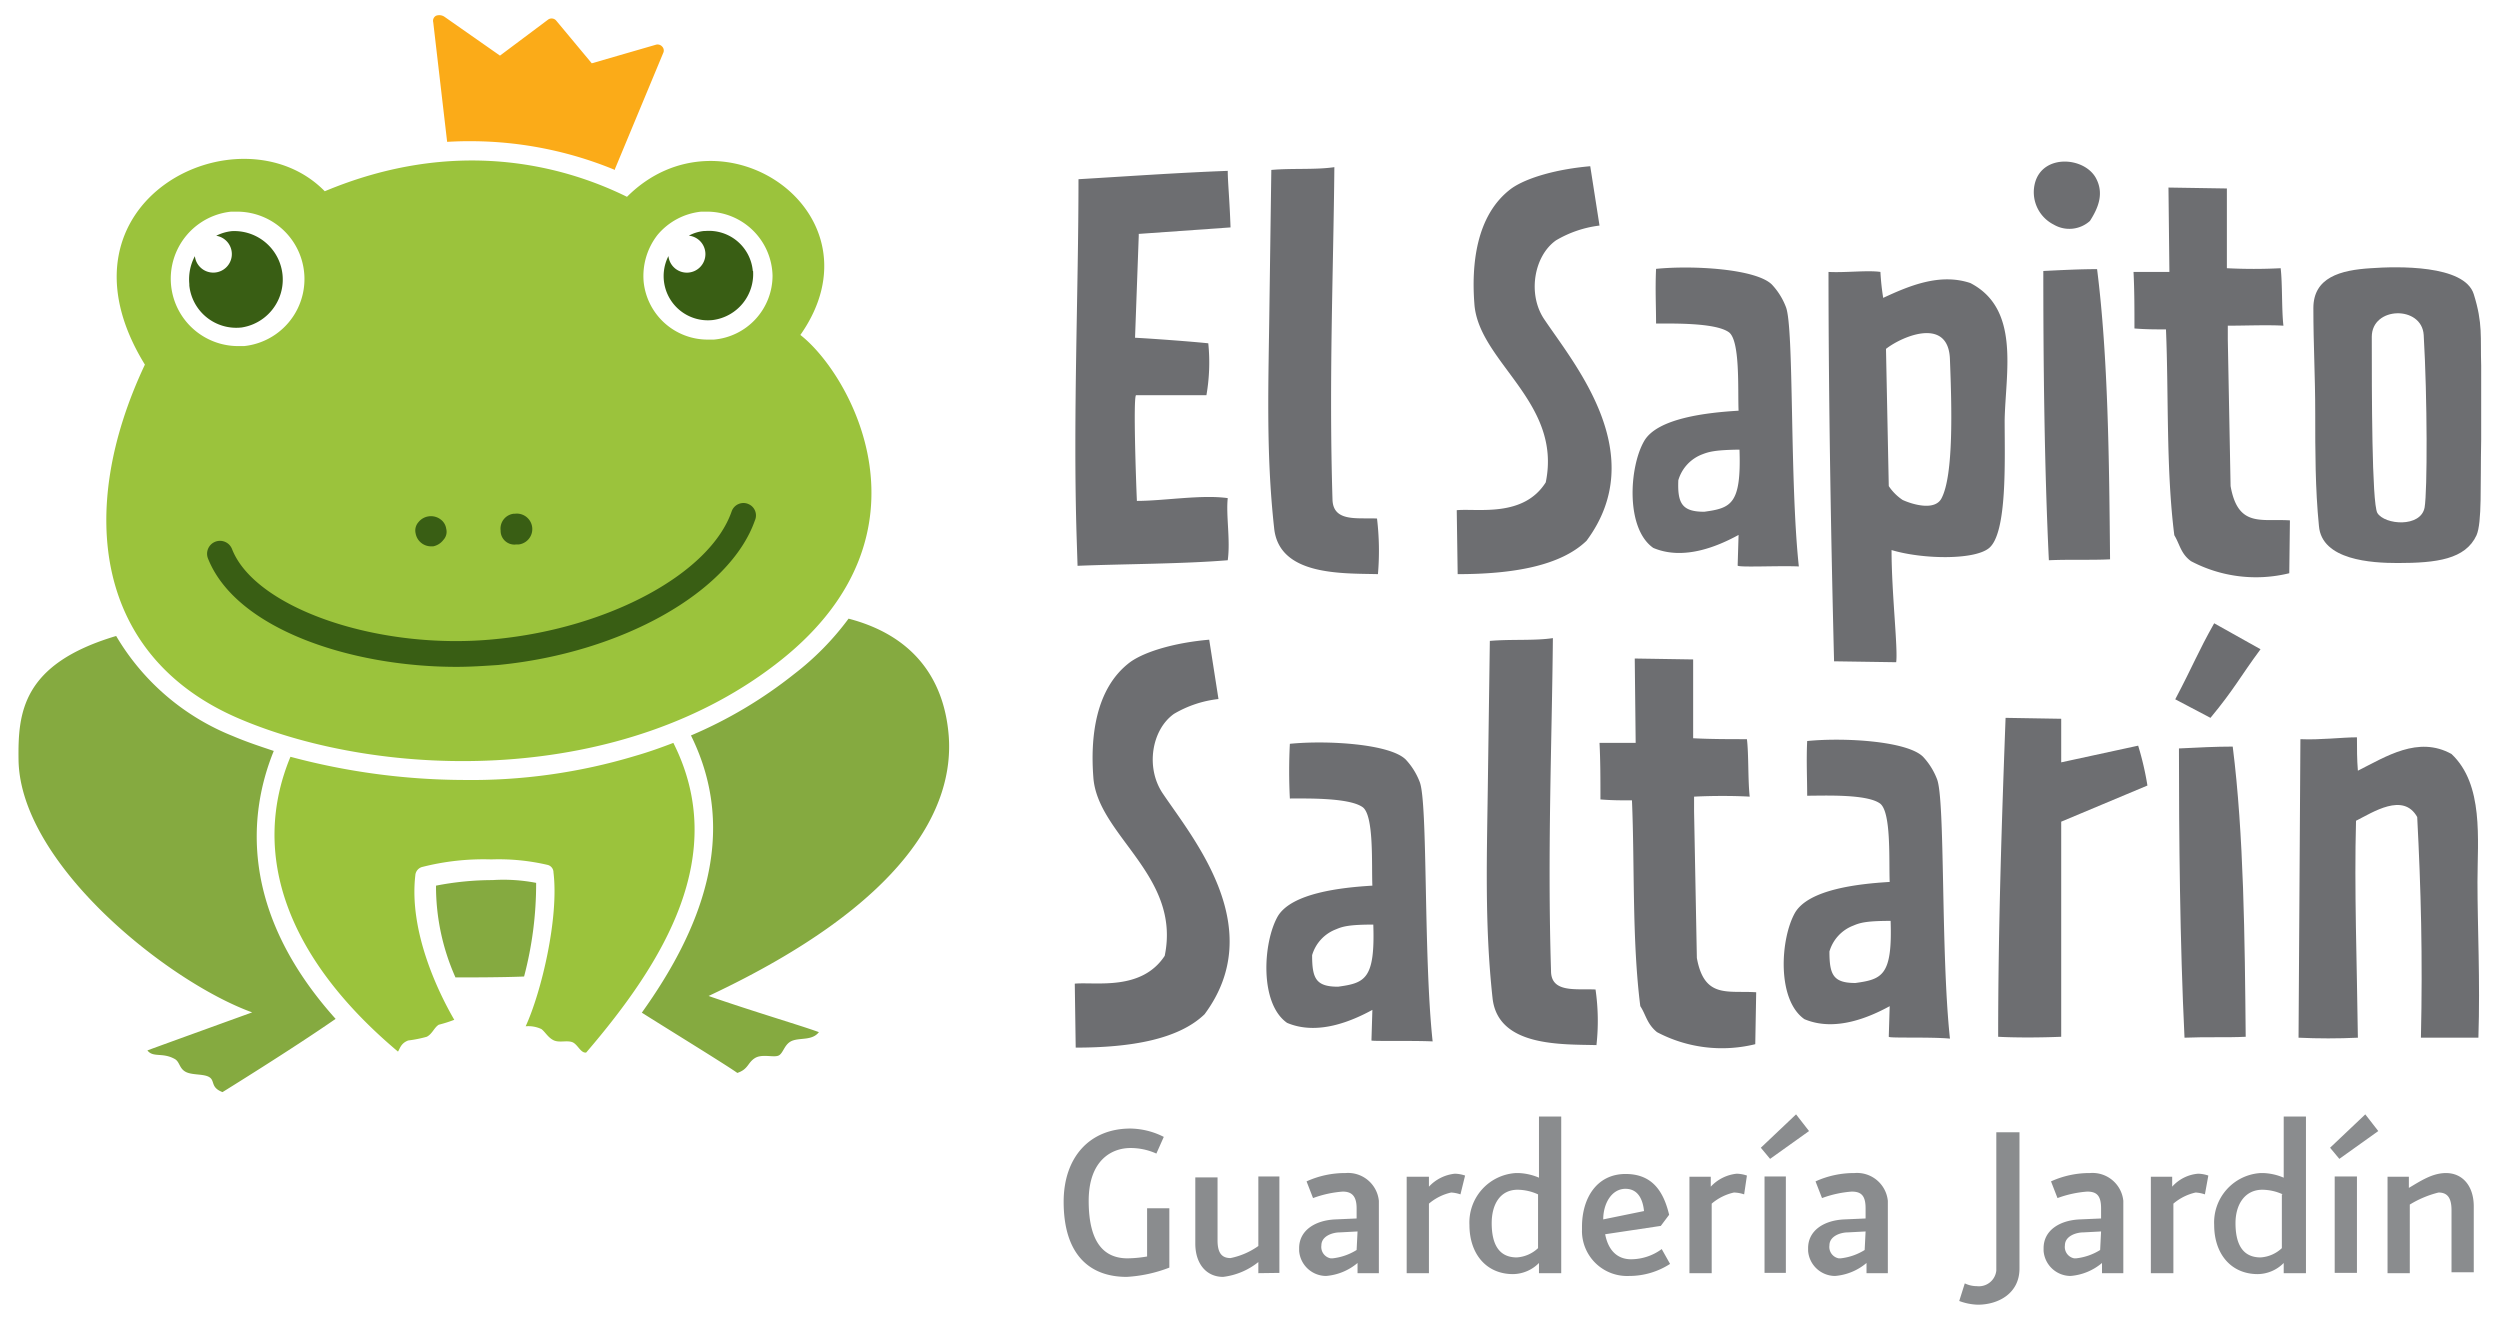 <svg xmlns="http://www.w3.org/2000/svg" viewBox="0 0 269.66 142.37"><defs><style>.a{fill:#6d6e71;}.b{fill:#8a8c8e;}.c{fill:#395e14;}.d{fill:#85aa40;}.e{fill:#9bc33c;}.f{fill:#fbab18;}</style></defs><path class="a" d="M122.83,25.23v.2l-.4,11c1.9.1,6,.4,7.9.6a20.6,20.6,0,0,1-.2,5.6h-7.6c-.3.4,0,9.1.1,11.4,2.9,0,7-.7,9.8-.3-.2,1.9.3,4.5,0,6.7-4.8.4-11.3.4-16.2.6l-.1-3.1c-.4-12.9.2-26.4.2-38.6,5.1-.3,10.7-.7,16.1-.9,0,1.2.2,3.1.3,6.1Z"/><path class="a" d="M137.43,56.93c-.9-8.2-.6-15.7-.5-24.2l.2-14.4c2.2-.2,4.8,0,6.8-.3-.1,11.1-.6,22.9-.2,35.9.1,2.4,2.7,1.9,4.8,2a29.35,29.35,0,0,1,.1,6C144.73,61.83,137.93,62.13,137.43,56.93Z"/><path class="a" d="M167.83,25.93c-2.4,1.7-3.1,5.9-1.2,8.6,3.3,4.9,11.4,14.5,4.5,23.8-2.8,2.7-7.9,3.6-13.9,3.6l-.1-6.9c2.3-.2,7.2.8,9.6-3,1.8-8.7-7.3-13-7.7-19.3-.3-4,.1-9.5,4-12.4,1.7-1.2,5-2.1,8.5-2.4l1,6.4A12.1,12.1,0,0,0,167.83,25.93Z"/><path class="a" d="M187.43,61l.1-3.3c-2.2,1.2-5.9,2.8-9.2,1.4-3-2.1-2.6-8.7-1-11.5,1.4-2.5,6.8-3.1,10.2-3.3-.1-2.3.2-7.7-1.1-8.5-1.5-1-6-.9-7.8-.9,0-1.9-.1-3.7,0-5.9,4-.4,10.8,0,12.5,1.7a7.41,7.41,0,0,1,1.5,2.4c.9,2.2.4,18.7,1.4,28C191.93,61,187.43,61.23,187.43,61Zm-3.8-12a4.27,4.27,0,0,0-2.6,2.8c-.1,2.5.4,3.4,2.8,3.4,2.9-.4,4-.8,3.8-6.7C185,48.53,184.33,48.73,183.63,49Z"/><path class="a" d="M214.53,59.13c-1.6,1.3-7.2,1.2-10.5.2,0,4.6.7,10.6.5,12.1l-6.7-.1c-.3-11.9-.6-27.7-.6-42,1.8.1,4.2-.2,5.6,0a26,26,0,0,0,.3,2.8c2.8-1.3,6.1-2.7,9.4-1.6,5.4,2.8,3.8,9.6,3.7,14.8C216.23,49.63,216.53,57.53,214.53,59.13Zm-11.1-21.5.3,14.8a5.36,5.36,0,0,0,1.5,1.5c1.1.5,3.5,1.2,4.2-.2,1.3-2.5,1.1-9.8.9-14.9C210.23,34.13,205.23,36.23,203.43,37.63Z"/><path class="a" d="M225.43,23.83a3.32,3.32,0,0,1-3.9.4,3.92,3.92,0,0,1-2-4.6c.9-3,5.2-2.7,6.5-.5C227,20.83,226.33,22.43,225.43,23.83ZM221,60.43c-.5-10.3-.6-21.8-.6-31.2,2-.1,4-.2,5.8-.2,1.2,9.5,1.3,20.6,1.4,31.3C225.73,60.43,223.33,60.33,221,60.43Z"/><path class="a" d="M246.93,61.83a15,15,0,0,1-10.6-1.3c-1.1-.8-1.2-1.8-1.8-2.8-.9-7.1-.6-15.1-.9-22.2-1.2,0-2.2,0-3.4-.1,0-2.2,0-4.1-.1-6.1H234l-.1-9.1,6.3.1v8.6a56.1,56.1,0,0,0,5.8,0c.2,1.6.1,4.5.3,6.2-1.7-.1-4.1,0-6,0v1.5l.3,15.8c.8,4.5,3.3,3.5,6.4,3.7Z"/><path class="a" d="M267.13,57.73c-1.2,2.6-4.3,3-8.5,3-2.8,0-8.2-.3-8.5-4-.4-4-.4-8.1-.4-12.1,0-4.2-.2-7.3-.2-11.4,0-3.3,2.9-4.1,6.2-4.3,2.8-.2,10.1-.4,11.1,2.8s.7,4.6.8,7.7v8C267.53,52.43,267.73,56.33,267.13,57.73Zm-5.7-21.6c-.2-3.2-5.6-3.1-5.6.2,0,6,0,17.9.6,19,.8,1.3,4.7,1.6,5.1-.6C261.83,52.93,261.83,43,261.43,36.13Z"/><path class="a" d="M126.63,77c-2.4,1.7-3.1,5.8-1.2,8.6,3.3,4.9,11.4,14.5,4.5,23.8-2.8,2.7-7.9,3.6-13.9,3.6l-.1-6.9c2.3-.2,7.2.8,9.7-3,1.8-8.7-7.3-13-7.7-19.3-.3-4,.1-9.5,4-12.4,1.7-1.2,5-2.1,8.5-2.4l1,6.4A12.07,12.07,0,0,0,126.63,77Z"/><path class="a" d="M147.93,112.23l.1-3.3c-2.2,1.2-5.9,2.8-9.2,1.4-3-2.1-2.6-8.7-1-11.5,1.5-2.5,6.8-3.1,10.2-3.3-.1-2.3.2-7.7-1.1-8.5-1.5-1-6-.9-7.8-.9a58.05,58.05,0,0,1,0-5.9c4-.4,10.8,0,12.5,1.7a7.41,7.41,0,0,1,1.5,2.4c.9,2.2.4,18.7,1.4,28C152.43,112.23,147.93,112.33,147.93,112.23Zm-3.8-12a4.27,4.27,0,0,0-2.6,2.8c0,2.5.4,3.4,2.8,3.4,2.9-.4,4-.8,3.8-6.7C145.53,99.73,144.83,99.93,144.13,100.23Z"/><path class="a" d="M161,107.73c-.9-8.2-.6-15.7-.5-24.2l.2-14.4c2.3-.2,4.8,0,6.8-.3-.1,11.1-.6,22.9-.2,35.9,0,2.4,2.7,1.9,4.8,2a23.63,23.63,0,0,1,.1,6C168.43,112.63,161.63,112.93,161,107.73Z"/><path class="a" d="M189.33,112.63a15,15,0,0,1-10.6-1.3c-1.1-.9-1.2-1.9-1.8-2.8-.9-7.1-.6-15.1-.9-22.2-1.2,0-2.2,0-3.4-.1,0-2.2,0-4.1-.1-6.1h3.9l-.1-9.1,6.3.1v8.5c1.9.1,3.9.1,5.8.1.2,1.6.1,4.4.3,6.2-1.7-.1-4.1-.1-6,0v1.6l.3,15.8c.8,4.4,3.3,3.5,6.4,3.7Z"/><path class="a" d="M203.73,111.83l.1-3.3c-2.2,1.2-5.9,2.8-9.2,1.4-3-2.1-2.6-8.7-1-11.5,1.5-2.5,6.8-3.1,10.2-3.3-.1-2.3.2-7.7-1.1-8.5-1.5-1-6-.8-7.8-.8,0-1.9-.1-3.8,0-5.9,4-.4,10.8,0,12.5,1.7a7.41,7.41,0,0,1,1.5,2.4c.9,2.2.4,18.7,1.4,28C208.23,111.83,203.73,112,203.73,111.83Zm-3.8-12a4.27,4.27,0,0,0-2.6,2.8c0,2.5.4,3.4,2.8,3.4,2.9-.4,4-.8,3.8-6.7C201.33,99.33,200.63,99.53,199.93,99.83Z"/><path class="a" d="M222.33,88.63v23.2c-2.4.1-5,.1-6.8,0,0-11.9.4-23.6.8-34.4l6,.1v4.7l8.3-1.8a31.91,31.91,0,0,1,1,4.3Z"/><path class="a" d="M238.43,77.43l-3.8-2c2-3.8,2.4-5,4.2-8.2l5,2.8C241.63,73,241,74.33,238.43,77.43Zm-2.8,34.5c-.5-10.3-.6-21.8-.6-31.2,2-.1,4-.2,5.8-.2,1.2,9.5,1.3,20.7,1.4,31.3-1.9.1-4.3,0-6.6.1Z"/><path class="a" d="M261.13,111.93c.2-8.7,0-16.1-.4-23.8-1.5-2.7-4.8-.5-6.6.4-.2,7.3.1,15.4.2,23.4-2.1.1-4.3.1-6.4,0l.2-32.2c2.1.1,4.5-.2,6.1-.2,0,1.2,0,2.4.1,3.6,3-1.5,6.5-3.8,10.1-1.8,3.5,3.3,2.8,9.2,2.8,13.8,0,4.9.3,10.6.1,16.8Z"/><path class="b" d="M121.53,137.73c-4,0-6.8-2.4-6.8-8.1,0-4.8,2.8-7.9,7.2-7.9a8.16,8.16,0,0,1,3.6.9l-.8,1.8a6.74,6.74,0,0,0-2.8-.6c-2,0-4.5,1.3-4.5,5.7,0,4.7,1.8,6.2,4.2,6.2a13.34,13.34,0,0,0,2.1-.2v-5.2h2.4v6.4A15.09,15.09,0,0,1,121.53,137.73Z"/><path class="b" d="M135.73,137.33v-1.2a7.5,7.5,0,0,1-3.8,1.6c-1.8,0-3-1.4-3-3.6V127h2.4v6.8c0,1.4.5,1.9,1.4,1.9a7.88,7.88,0,0,0,3-1.3v-7.5H138v10.4Z"/><path class="b" d="M146.43,137.33v-1.1a6,6,0,0,1-3.4,1.4,2.93,2.93,0,0,1-2.9-2.7v-.3c0-1.9,1.7-3,3.9-3.1l2.3-.1v-1.1c0-1.4-.6-1.8-1.5-1.8a11.75,11.75,0,0,0-3.2.7l-.7-1.8a10,10,0,0,1,4.2-.9,3.34,3.34,0,0,1,3.6,3v7.8Zm0-4.5-1.9.1c-.8,0-2,.4-2,1.4a1.25,1.25,0,0,0,1,1.4h.2a6.17,6.17,0,0,0,2.6-.9Z"/><path class="b" d="M157.53,128.83a3.78,3.78,0,0,0-1-.2,5.56,5.56,0,0,0-2.4,1.2v7.5h-2.4v-10.4h2.4V128a4.44,4.44,0,0,1,2.8-1.4,3.69,3.69,0,0,1,1.1.2Z"/><path class="b" d="M166,137.33v-1.1a4,4,0,0,1-2.8,1.2c-2.9,0-4.7-2.2-4.7-5.3a5.34,5.34,0,0,1,5-5.6h.3a6.14,6.14,0,0,1,2.2.5v-6.6h2.4v16.9Zm-.1-8.5a5.4,5.4,0,0,0-2.2-.5c-1.9,0-2.8,1.6-2.8,3.6s.6,3.7,2.7,3.7a3.68,3.68,0,0,0,2.3-1Z"/><path class="b" d="M175.73,137.63a4.87,4.87,0,0,1-5.09-4.67,1.77,1.77,0,0,1,0-.23v-.4c0-3.1,1.6-5.7,4.7-5.7,2.9,0,4.1,1.9,4.7,4.4l-.9,1.2-6,.9c.3,1.6,1.2,2.7,2.8,2.7a5.61,5.61,0,0,0,3.3-1.1l.9,1.6A8.09,8.09,0,0,1,175.73,137.63Zm-.4-9.4c-1.5,0-2.4,1.6-2.4,3.3l4.4-.9C177.23,129.63,176.83,128.23,175.33,128.23Z"/><path class="b" d="M188.13,128.83a3.69,3.69,0,0,0-1.1-.2,5.56,5.56,0,0,0-2.4,1.2v7.5h-2.4v-10.4h2.3V128a4.44,4.44,0,0,1,2.8-1.4,3.69,3.69,0,0,1,1.1.2Z"/><path class="b" d="M190.93,125l-1-1.2,3.8-3.6,1.4,1.8Zm-.6,12.3v-10.4h2.3v10.4Z"/><path class="b" d="M201.33,137.33v-1.1a6,6,0,0,1-3.4,1.4,2.93,2.93,0,0,1-2.9-2.7v-.3c0-1.9,1.7-3,3.9-3.1l2.3-.1v-1.1c0-1.4-.5-1.8-1.5-1.8a11.75,11.75,0,0,0-3.2.7l-.7-1.8a10,10,0,0,1,4.2-.9,3.34,3.34,0,0,1,3.6,3v7.8Zm-.1-4.5-1.9.1c-.8,0-2,.4-2,1.4a1.25,1.25,0,0,0,1,1.4h.2a6.17,6.17,0,0,0,2.6-.9Z"/><path class="b" d="M213.33,140.73a6.24,6.24,0,0,1-2-.4l.6-1.9a3,3,0,0,0,1.3.3,1.89,1.89,0,0,0,2.1-1.68V122.13h2.5v14.7C217.83,139.53,215.53,140.73,213.33,140.73Z"/><path class="b" d="M226.73,137.33v-1.1a6,6,0,0,1-3.4,1.4,2.93,2.93,0,0,1-2.9-2.7v-.3c0-1.9,1.7-3,3.9-3.1l2.3-.1v-1.1c0-1.4-.5-1.8-1.5-1.8a11.75,11.75,0,0,0-3.2.7l-.7-1.8a10,10,0,0,1,4.2-.9,3.34,3.34,0,0,1,3.6,3v7.8Zm-.1-4.5-1.9.1c-.8,0-2,.4-2,1.4a1.25,1.25,0,0,0,1,1.4h.2a6.17,6.17,0,0,0,2.6-.9Z"/><path class="b" d="M237.83,128.83a3.78,3.78,0,0,0-1-.2,5.56,5.56,0,0,0-2.4,1.2v7.5H232v-10.4h2.3V128a4.21,4.21,0,0,1,2.8-1.4,3.69,3.69,0,0,1,1.1.2Z"/><path class="b" d="M246.33,137.33v-1.1a4,4,0,0,1-2.8,1.2c-2.9,0-4.7-2.2-4.7-5.3a5.34,5.34,0,0,1,5-5.6h.3a6.14,6.14,0,0,1,2.2.5v-6.6h2.4v16.9Zm-.1-8.5a5.4,5.4,0,0,0-2.2-.5c-1.9,0-2.9,1.6-2.9,3.6s.6,3.7,2.7,3.7a3.68,3.68,0,0,0,2.3-1v-5.8Z"/><path class="b" d="M252.33,125l-1-1.2,3.8-3.6,1.4,1.8Zm-.5,12.3v-10.4h2.4v10.4Z"/><path class="b" d="M264.43,137.33v-6.8c0-1.4-.5-1.9-1.4-1.9a11,11,0,0,0-3.1,1.3v7.4h-2.4v-10.4h2.3v1.2c1.2-.7,2.5-1.6,4-1.6,1.8,0,3,1.4,3,3.6v7.1h-2.4Z"/><path class="c" d="M26,35.33a5.09,5.09,0,0,1-5.58-4.54c0-.05,0-.1,0-.16a5.31,5.31,0,0,1,.6-3,2,2,0,1,0,2.3-2.2,4.83,4.83,0,0,1,1.7-.5,5.23,5.23,0,0,1,1,10.4Zm55.2-6.1a4.75,4.75,0,0,0-5.17-4.31h-.13a4.33,4.33,0,0,0-1.6.5,2,2,0,1,1-2.2,2.2,4.77,4.77,0,0,0,4.79,6.9h0A5,5,0,0,0,81.23,29.23Z"/><path class="d" d="M102.33,79.33c-.5-6.2-3.9-10.8-10.8-12.6a30,30,0,0,1-5.9,6,47.89,47.89,0,0,1-11.1,6.6c5.3,10.7,1,21.1-5.3,29.9,2.2,1.4,9.2,5.7,10.3,6.5,1.2-.4,1.1-1.1,1.9-1.6s2.1,0,2.6-.3.6-1.3,1.5-1.6,2.1,0,2.8-.9c-1.9-.7-7-2.2-11.9-3.9C97.93,97.33,102.93,87,102.33,79.33Z"/><path class="e" d="M63.23,113.53c8.4-9.8,15.5-21.3,9.4-33.4-1.3.5-2.7,1-4.1,1.4a61.31,61.31,0,0,1-18.6,2.6,73.06,73.06,0,0,1-18.6-2.5c-4.4,10.6-.3,21.8,11.6,31.8.2-.3.3-.9,1.1-1.2a13.36,13.36,0,0,0,2-.4c.6-.3.8-1,1.3-1.3A13.86,13.86,0,0,0,49,110c-1.8-3.1-4.9-9.6-4.2-15.6a1,1,0,0,1,.8-.9,26.76,26.76,0,0,1,7.4-.8,23.15,23.15,0,0,1,6.1.6.83.83,0,0,1,.6.8c.6,4.9-1.3,12.9-3,16.6a3.3,3.3,0,0,1,1.7.3c.4.3.7.9,1.3,1.2s1.4,0,2,.2S62.63,113.63,63.23,113.53Z"/><path class="d" d="M57.83,95.23a18.51,18.51,0,0,0-4.7-.3,32,32,0,0,0-6.1.6,24.11,24.11,0,0,0,2.1,9.9c1.3,0,5.1,0,7.4-.1A39.09,39.09,0,0,0,57.83,95.23Z"/><path class="d" d="M29.53,81c-1.5-.5-3-1-4.4-1.6a25.63,25.63,0,0,1-12.6-10.8C2.33,71.63,1.93,76.93,2,82c.2,11.2,16.1,23.9,25.2,27.2,0,0-9.4,3.4-11.3,4.1.6.8,1.6.2,2.9.9.6.3.5,1,1.2,1.4s2,.2,2.6.6.1,1.1,1.4,1.6c0,0,7.6-4.7,12.2-7.9C25.73,98.23,26.83,87.63,29.53,81Z"/><path class="e" d="M86.33,36.13c9.2-13.1-8.4-25.2-18.7-14.9-6.9-3.4-18.5-6.5-32.6-.6-9.1-9.3-30.3,1-19.4,18.7-7.5,15.9-5.3,31.6,10.2,38.2s41.4,7.3,58.5-6.4S91.73,40.33,86.33,36.13Zm-60,1.2h-.7a7.27,7.27,0,0,1-.7-14.5h.7a7.27,7.27,0,0,1,.7,14.5Zm50.7-.7h-.7a6.94,6.94,0,0,1-6.9-6.2,7.21,7.21,0,0,1,1.5-5.1,7.09,7.09,0,0,1,4.7-2.5h.7a7.07,7.07,0,0,1,7,6.9A6.93,6.93,0,0,1,77,36.63Z"/><path class="f" d="M50.93,15.23a40.87,40.87,0,0,1,15.4,3.1v-.1l5.2-12.5a.61.61,0,0,0-.1-.7.66.66,0,0,0-.7-.2l-6.9,2L60,2.23a.65.65,0,0,0-.9-.1h0L53.93,6l-6-4.2a1,1,0,0,0-.9-.1.62.62,0,0,0-.3.7l1.5,12.9C49.13,15.25,50,15.22,50.93,15.23Z"/><path class="c" d="M44.83,57.53a1.35,1.35,0,0,1,.3-1.2,1.73,1.73,0,0,1,2.4-.3,1.5,1.5,0,0,1,.6,1,1.28,1.28,0,0,1-.3,1.2,1.84,1.84,0,0,1-1.1.7h-.3A1.69,1.69,0,0,1,44.83,57.53Zm10.8,1.2h.3a1.67,1.67,0,0,0-.37-3.32l-.13,0h0A1.62,1.62,0,0,0,54,57.24s0,.06,0,.09a1.49,1.49,0,0,0,1.56,1.41Zm25-4.4a1.35,1.35,0,0,0-1.7.8h0c-2.3,6.7-13.2,12.6-25.4,13.8-12.6,1.3-26-3.3-28.5-9.7a1.39,1.39,0,1,0-2.6,1c3,7.6,15.4,11.7,26.8,11.7,1.5,0,3-.1,4.5-.2,13.4-1.3,25-7.9,27.7-15.6a1.33,1.33,0,0,0-.68-1.75Z"/></svg>